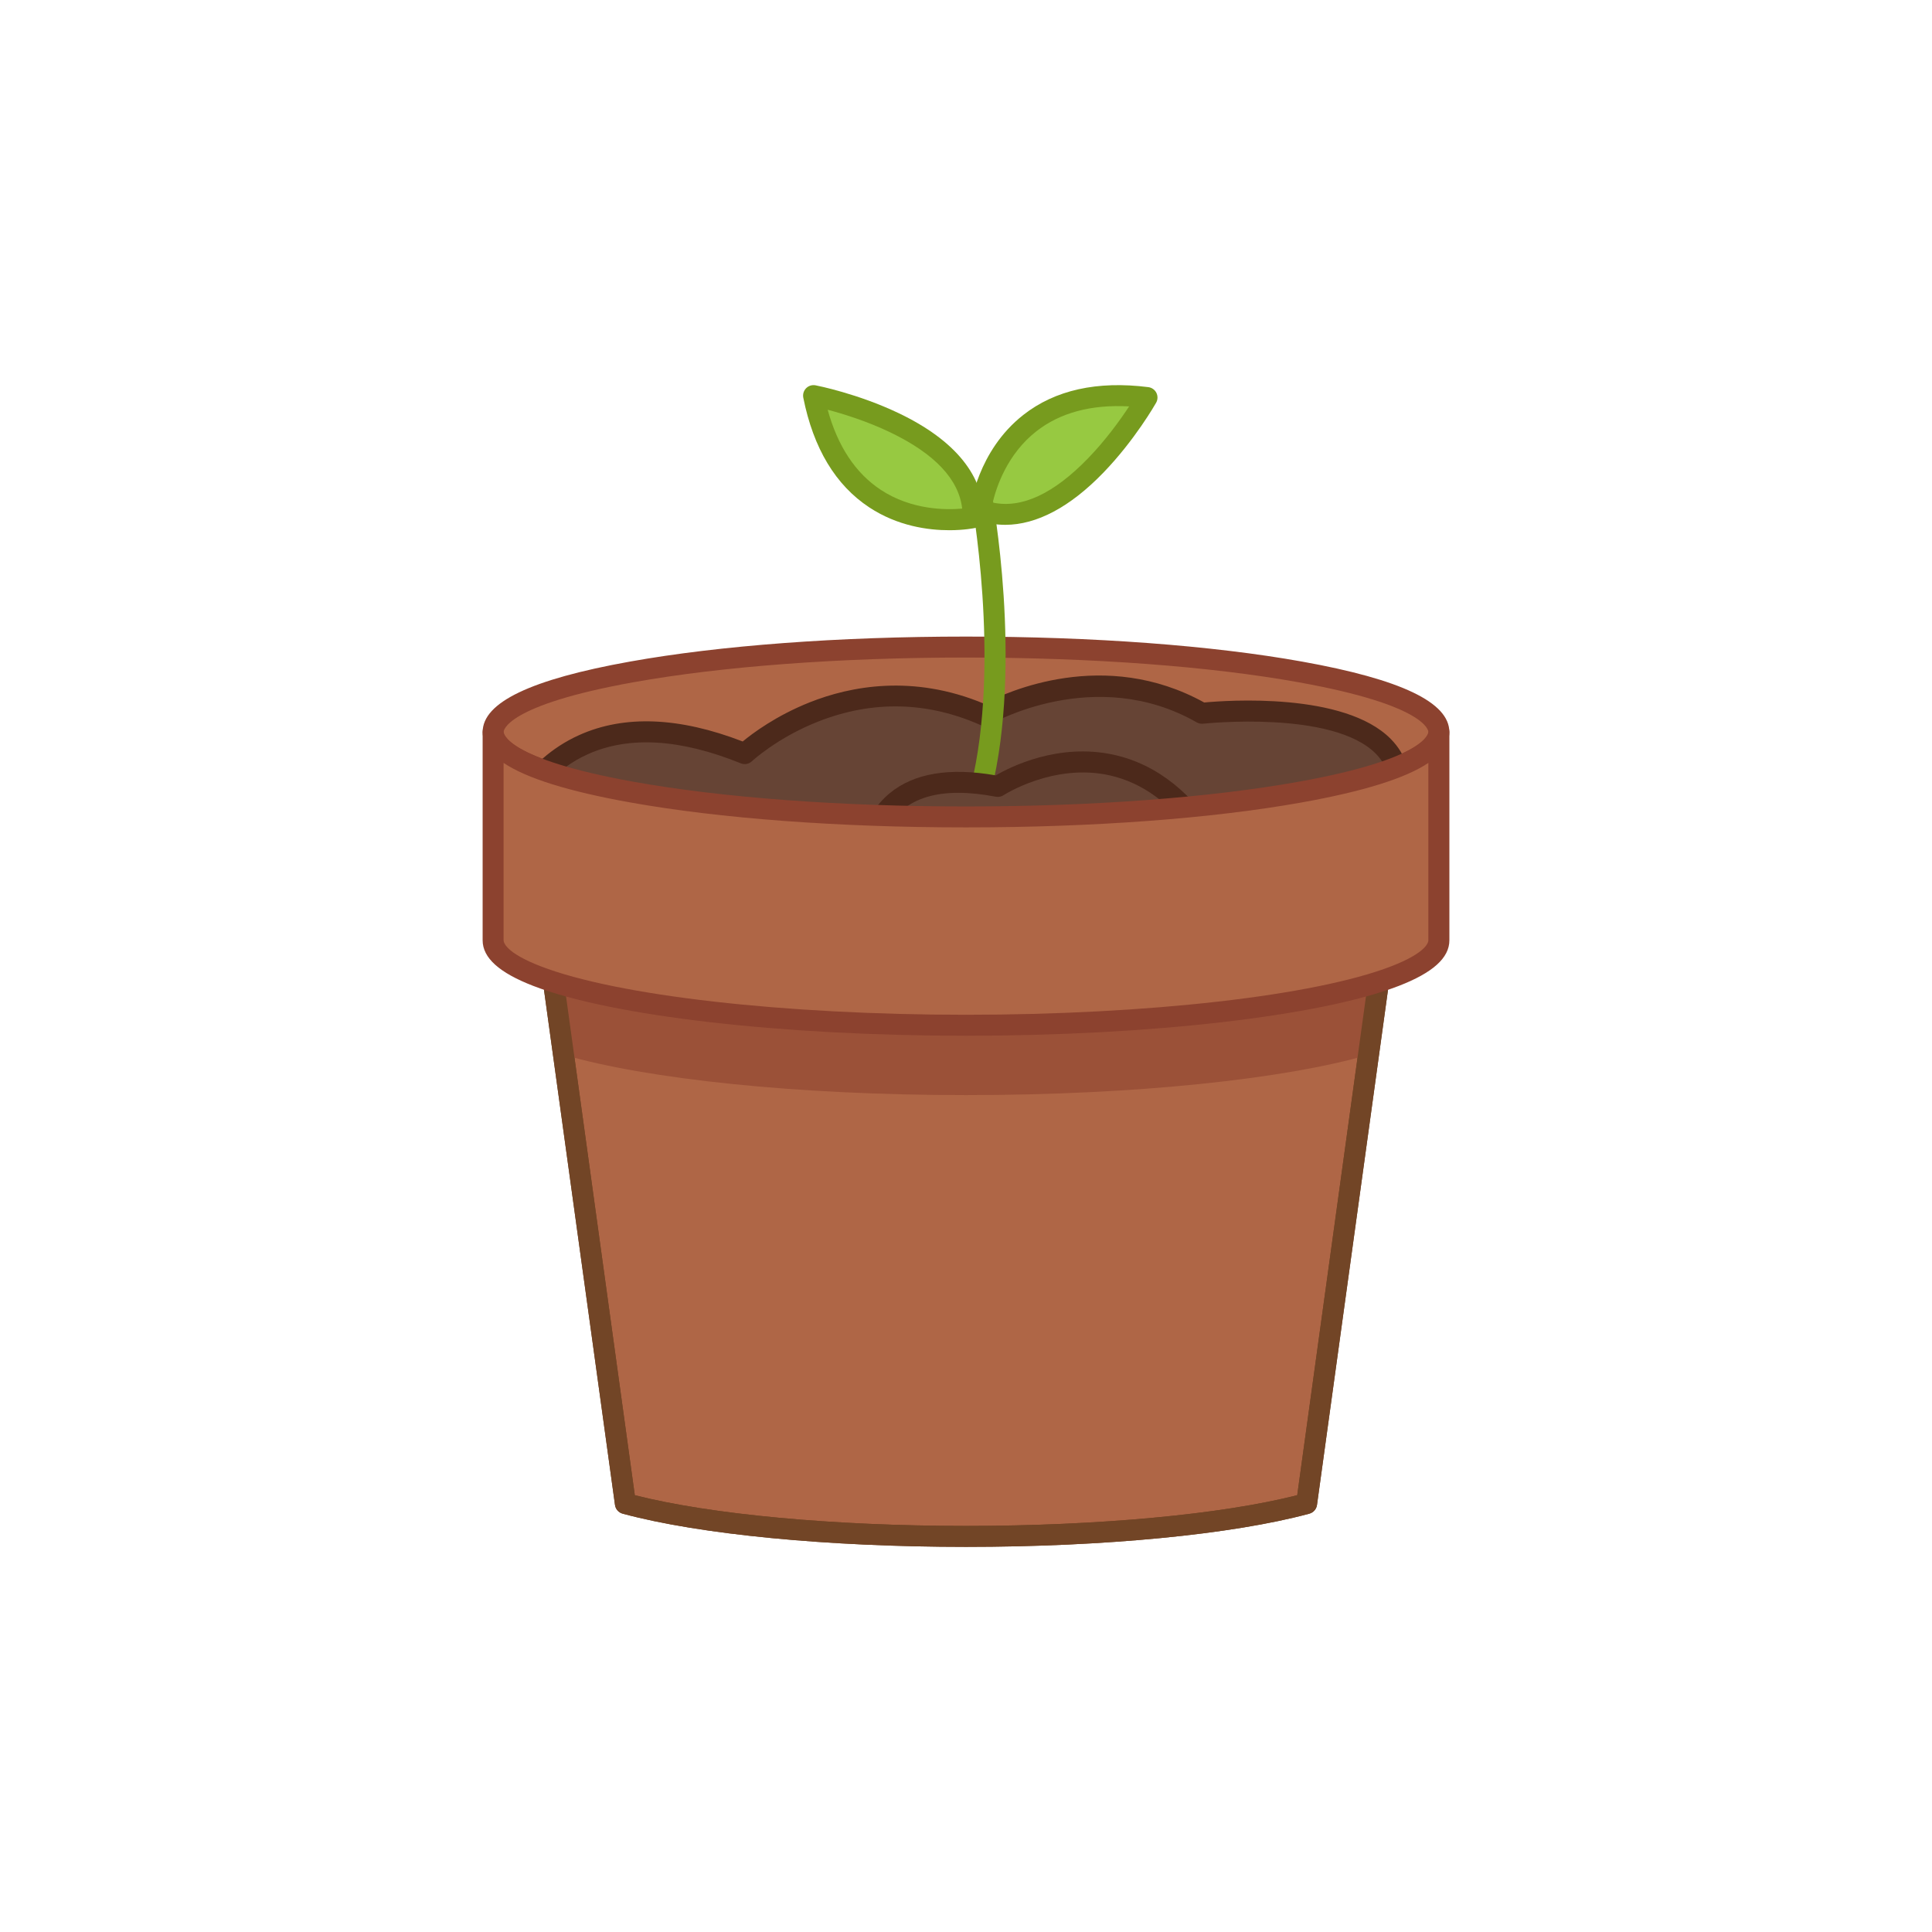 <?xml version="1.0" encoding="utf-8"?>
<!-- Generator: Adobe Illustrator 25.4.1, SVG Export Plug-In . SVG Version: 6.00 Build 0)  -->
<svg version="1.1" id="Слой_1" xmlns="http://www.w3.org/2000/svg" xmlns:xlink="http://www.w3.org/1999/xlink" x="0px" y="0px"
	 viewBox="0 0 1000 1000" style="enable-background:new 0 0 1000 1000;" xml:space="preserve">
<style type="text/css">
	.st0{fill:#AF6646;}
	.st1{fill:#724526;}
	.st2{fill:#8C422F;}
	.st3{fill:#9B5138;}
	.st4{fill:#664435;}
	.st5{fill:#4C291B;}
	.st6{fill:#97C941;}
	.st7{fill:#779B1E;}
</style>
<g>
	<g>
		<path class="st0" d="M724.39,429.47l-10.79,78.28l-5.27,38.19l-32.02,232.3c-37.88,10.25-102.71,17-176.31,17
			s-138.43-6.75-176.31-17l-32.02-232.3l-5.27-38.19l-10.79-78.28H724.39z"/>
		<path class="st1" d="M500,800.66c-71.5,0-137.94-6.42-177.72-17.19c-2.1-0.57-3.66-2.34-3.96-4.5l-48.08-348.77
			c-0.21-1.55,0.25-3.12,1.28-4.31c1.03-1.18,2.52-1.86,4.09-1.86h448.77c1.57,0,3.06,0.68,4.09,1.86c1.03,1.18,1.5,2.75,1.28,4.31
			l-48.08,348.77c-0.3,2.16-1.86,3.93-3.96,4.5C637.95,794.24,571.51,800.66,500,800.66z M328.58,773.91
			c39.26,9.98,102.88,15.9,171.43,15.9s132.17-5.92,171.43-15.9l46.73-339.01H281.84L328.58,773.91z"/>
	</g>
	<g>
		<ellipse class="st0" cx="500" cy="378.88" rx="244.76" ry="43.97"/>
		<path class="st2" d="M500,428.27c-65.69,0-127.5-4.6-174.03-12.96c-51.24-9.21-76.15-21.12-76.15-36.43
			c0-15.31,24.91-27.23,76.15-36.43c46.53-8.36,108.34-12.96,174.03-12.96s127.51,4.6,174.03,12.96
			c51.24,9.2,76.15,21.12,76.15,36.43c0,15.31-24.91,27.22-76.15,36.43C627.5,423.67,565.69,428.27,500,428.27z M500,340.34
			c-65.08,0-126.2,4.54-172.12,12.79c-66.46,11.94-67.22,25.2-67.22,25.75c0,0.56,0.76,13.81,67.22,25.75
			c45.92,8.25,107.05,12.79,172.12,12.79s126.19-4.54,172.11-12.79c66.46-11.94,67.22-25.19,67.22-25.75
			c0-0.56-0.76-13.82-67.22-25.75C626.2,344.88,565.08,340.34,500,340.34z"/>
	</g>
	<g>
		<path class="st3" d="M286.41,507.75c42.85,13.19,123.55,22.93,213.6,22.93s170.75-9.74,213.6-22.93l-5.27,38.19
			c-43.12,12.54-120.29,20.88-208.33,20.88s-165.2-8.34-208.33-20.88L286.41,507.75z"/>
	</g>
	<g>
		<path class="st4" d="M264.8,424.1c0,0,25.77-72.49,120.67-34.05c0,0,53.89-50.8,124.19-19.77c0,0,56.24-33.23,112.47-1.1
			c0,0,108.96-12.08,101.93,42.83C717.03,466.94,264.8,424.1,264.8,424.1z"/>
		<path class="st5" d="M565.48,445.43c-22.42,0-47.06-0.45-73.86-1.36c-112.8-3.81-226.19-14.47-227.32-14.57
			c-1.66-0.16-3.16-1.07-4.06-2.49c-0.9-1.41-1.1-3.16-0.54-4.73c0.41-1.16,10.41-28.47,40.15-41.83
			c23.3-10.47,51.74-9.34,84.57,3.34c5.11-4.23,17.34-13.39,34.8-20.31c20.81-8.25,53.17-14.67,90.16,0.77
			c11.73-6.15,62.21-29.18,113.92-0.64c11.44-1.07,72.57-5.51,96.59,18.91c7.88,8.02,11.1,18.17,9.56,30.18
			c-2.03,15.84-27.34,25.3-79.65,29.77C626.79,444.45,598.57,445.43,565.48,445.43z M273.07,419.41
			c27.45,2.45,123.43,10.61,218.95,13.83c65.93,2.22,118.71,1.7,156.87-1.56c63.03-5.39,69.35-16.93,69.79-20.34
			c1.11-8.66-1.03-15.6-6.53-21.19c-22.29-22.68-88.75-15.63-89.42-15.56c-1.15,0.13-2.29-0.11-3.29-0.68
			c-52.73-30.13-106.49,0.75-107.03,1.06c-1.5,0.88-3.35,0.99-4.94,0.29c-27.64-12.2-55.87-12.82-83.89-1.82
			c-21.15,8.3-34.26,20.46-34.39,20.58c-1.54,1.45-3.79,1.87-5.75,1.08c-31.21-12.64-57.78-14.26-78.99-4.8
			C287.23,397.96,277.56,411.41,273.07,419.41z"/>
	</g>
	<g>
		<g>
			<path class="st6" d="M507.56,263.96c0,0,7.79-68.11,86.12-58.21C593.69,205.75,551.7,280.06,507.56,263.96z"/>
			<path class="st7" d="M520.31,271.65c-4.98,0-9.86-0.86-14.6-2.59c-2.36-0.86-3.82-3.22-3.53-5.71
				c0.14-1.21,3.67-29.9,27.49-48.59c16.43-12.89,38.19-17.73,64.7-14.38c1.79,0.23,3.36,1.33,4.17,2.95
				c0.81,1.62,0.76,3.53-0.12,5.1c-0.44,0.78-11.03,19.37-27.34,36.24C553.82,262.52,536.53,271.65,520.31,271.65z M513.82,260.13
				c14.94,3.18,31.51-4.49,49.32-22.87c9.35-9.65,16.84-20.13,21.3-26.91c-19.57-1.07-35.68,3.24-47.98,12.85
				C521.34,235.02,515.71,252.11,513.82,260.13z"/>
		</g>
		<g>
			<path class="st7" d="M507.79,413.65c-0.43,0-0.87-0.05-1.31-0.16c-2.91-0.72-4.68-3.66-3.96-6.57
				c15.83-64.01,0.09-149.77-0.07-150.63c-0.55-2.94,1.39-5.78,4.33-6.33c2.94-0.55,5.78,1.39,6.33,4.33
				c0.67,3.6,16.33,88.96-0.07,155.23C512.44,411.99,510.23,413.65,507.79,413.65z"/>
		</g>
		<g>
			<path class="st6" d="M503.63,267.96c0,0-67.07,14.23-82.53-63.2C421.1,204.77,504.89,221,503.63,267.96z"/>
			<path class="st7" d="M491.35,274.44c-10.83,0-26.63-2.08-41.4-11.81c-17.44-11.48-28.94-30.59-34.17-56.8
				c-0.35-1.77,0.2-3.61,1.47-4.89c1.27-1.28,3.1-1.84,4.88-1.5c0.88,0.17,21.87,4.31,43.04,14.42
				c29.28,13.98,44.46,32.74,43.88,54.25c-0.07,2.51-1.84,4.64-4.3,5.16C504.26,273.38,499.07,274.44,491.35,274.44z M503.63,267.96
				h0.01H503.63z M428.4,212.08c5.2,18.89,14.4,32.8,27.42,41.41c16,10.59,34,10.5,42.2,9.76c-1.73-15.18-14.26-28.46-37.34-39.52
				C448.56,217.93,436.24,214.15,428.4,212.08z"/>
		</g>
	</g>
	<g>
		<path class="st1" d="M500,800.66c-71.5,0-137.94-6.42-177.72-17.19c-2.1-0.57-3.66-2.34-3.96-4.5l-48.08-348.77
			c-0.21-1.55,0.25-3.12,1.28-4.31c1.03-1.18,2.52-1.86,4.09-1.86h448.77c1.57,0,3.06,0.68,4.09,1.86c1.03,1.18,1.5,2.75,1.28,4.31
			l-48.08,348.77c-0.3,2.16-1.86,3.93-3.96,4.5C637.95,794.24,571.51,800.66,500,800.66z M328.58,773.91
			c39.26,9.98,102.88,15.9,171.43,15.9s132.17-5.92,171.43-15.9l46.73-339.01H281.84L328.58,773.91z"/>
	</g>
	<g>
		<path class="st4" d="M450.26,443.12c0,0,0-48.73,66.21-36.06c0,0,66.21-43.75,111.73,31.33L450.26,443.12z"/>
		<path class="st5" d="M450.26,448.54c-1.41,0-2.77-0.55-3.79-1.54c-1.05-1.02-1.64-2.42-1.64-3.89c0-0.8,0.18-19.73,15.65-32.52
			c12.53-10.36,31.01-13.47,54.93-9.25c7.08-4.14,32.36-17.12,61.4-10.6c22.17,4.98,41.02,20.06,56.03,44.83
			c1,1.65,1.05,3.71,0.12,5.41c-0.93,1.7-2.69,2.77-4.62,2.82l-177.94,4.73C450.36,448.54,450.31,448.54,450.26,448.54z
			 M496.06,410.36c-12.13,0-21.73,2.87-28.66,8.6c-7.04,5.82-9.85,13.45-10.97,18.56l161.9-4.3
			c-12.38-17.37-27.08-28.08-43.79-31.86c-29.01-6.57-54.82,10.06-55.08,10.23c-1.18,0.77-2.62,1.06-4,0.8
			C508.4,411.04,501.93,410.36,496.06,410.36z"/>
	</g>
	<g>
		<path class="st0" d="M744.76,378.88v107.83c0,6.63-8.16,12.91-22.79,18.55c-38.95,15.01-123.69,25.41-221.98,25.41
			s-183.02-10.4-221.98-25.41c-14.62-5.64-22.79-11.92-22.79-18.55V378.88c0,24.28,109.58,43.97,244.76,43.97
			S744.76,403.16,744.76,378.88z"/>
		<path class="st2" d="M500,536.1c-95.39,0-183.29-10.12-223.93-25.78c-17.67-6.82-26.26-14.54-26.26-23.62V378.88
			c0-3,2.43-5.43,5.43-5.43s5.43,2.43,5.43,5.43c0,0.56,0.76,13.81,67.22,25.75c45.92,8.25,107.05,12.79,172.12,12.79
			s126.19-4.54,172.11-12.79c66.46-11.94,67.22-25.19,67.22-25.75c0-3,2.43-5.43,5.43-5.43c3,0,5.43,2.43,5.43,5.43v107.83
			c0,9.07-8.59,16.8-26.26,23.62C683.29,525.98,595.39,536.1,500,536.1z M260.66,394.88v91.82c0,1.01,0.93,6.4,19.31,13.49
			c39.49,15.22,125.85,25.05,220.02,25.05c94.17,0,180.53-9.83,220.02-25.05c18.38-7.09,19.31-12.48,19.31-13.49v-91.82
			c-11.86,7.96-33.52,14.71-65.3,20.42c-46.54,8.36-108.34,12.96-174.03,12.96s-127.5-4.6-174.03-12.96
			C294.18,409.6,272.53,402.84,260.66,394.88z"/>
	</g>
</g>
</svg>
